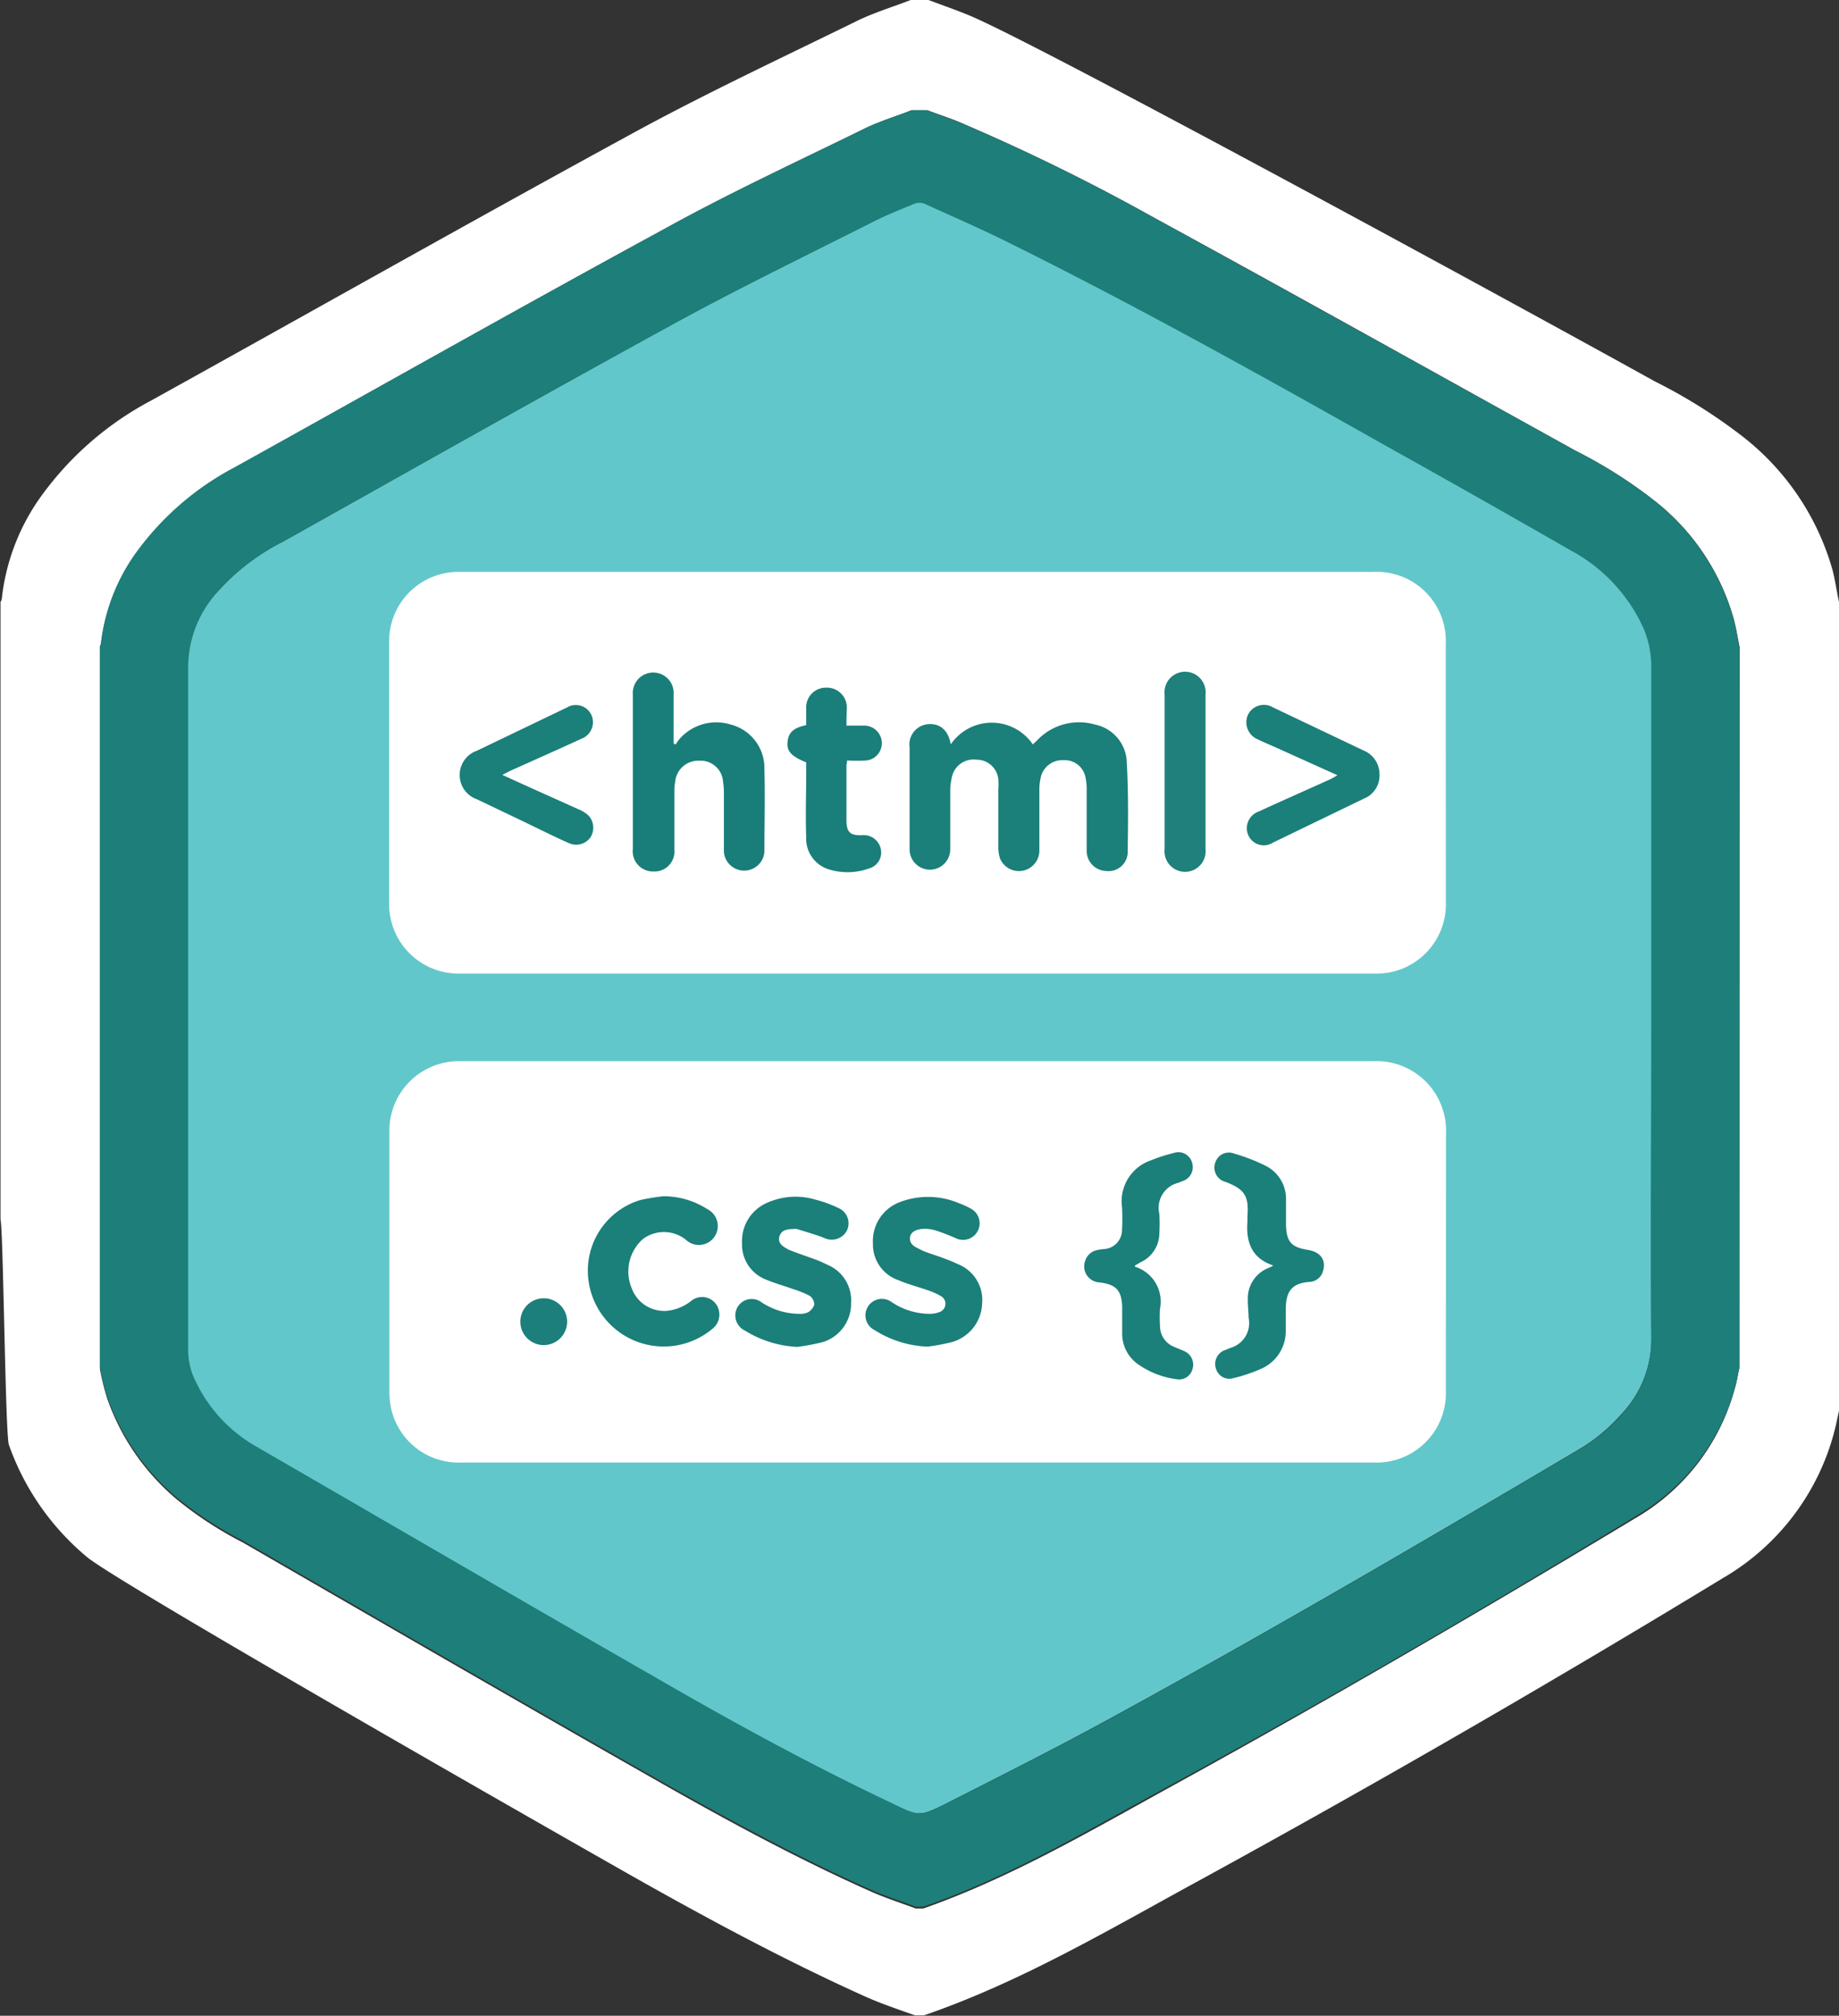 <svg xmlns="http://www.w3.org/2000/svg" width="143" height="156.71" viewBox="0 0 143 156.71">
  <rect x="0" y="0" width="143" height="156.71" fill="#333333" stroke="none"/>
  <defs>
    <style>
      .a {
        fill: #fff;
      }

      .b {
        fill: #62c7ca;
      }

      .c {
        fill: #1e7e79;
      }

      .d {
        fill: #1b7f7a;
      }

      .e {
        fill: #1d7f7b;
      }

      .f {
        fill: #197e79;
      }

      .g {
        fill: #1a7e7a;
      }

      .h {
        fill: #1f807c;
      }
    </style>
  </defs>
  <title>Ресурс 3</title>
  <g>
    <path class="a" d="M142.49,44.29A20.07,20.07,0,0,0,135.59,34a41.21,41.21,0,0,0-6.91-4.35C116.37,22.83,81,3.59,75.47,1.24,74.39.79,73.29.41,72.2,0H70.82c-1.43.55-2.92,1-4.29,1.68-5.77,2.83-11.59,5.55-17.24,8.63-12.55,6.84-25,13.88-37.52,20.82a24.9,24.9,0,0,0-8.63,7.53,16.73,16.73,0,0,0-3,7.88.59.59,0,0,1-.1.26v48c.22.86.37,16.67.65,17.52A20,20,0,0,0,6.71,121c1.72,1.58,30.14,17.86,42.36,24.8,6,3.39,12,6.62,18.22,9.42,1.26.56,2.57,1,3.87,1.46h.68c7.57-2.6,14.42-6.68,21.4-10.48q20.63-11.29,40.74-23.52A18.64,18.64,0,0,0,142.71,111c.11-.45.19-.89.29-1.32V46.8C142.82,46,142.71,45.12,142.49,44.29Zm-7.24,62.08c-.1.39-.15.79-.25,1.18A16.67,16.67,0,0,1,127.21,118c-12,7.23-24.06,14.25-36.34,21-6.2,3.41-12.32,7-19.07,9.37h-.6c-1.16-.44-2.34-.81-3.46-1.31-5.57-2.48-10.94-5.38-16.24-8.39-10.9-6.19-21.75-12.48-32.61-18.75a29,29,0,0,1-5.16-3.37,18,18,0,0,1-5.39-7.81,20.32,20.32,0,0,1-.57-2.3V50.31c0-.08.06-.16.08-.24a15,15,0,0,1,2.7-7,22.31,22.31,0,0,1,7.69-6.7C29.4,30.14,40.5,23.87,51.7,17.78c5-2.76,10.22-5.18,15.38-7.71,1.21-.61,2.53-1,3.8-1.5h1.24c1,.38,2,.69,2.92,1.11A157.45,157.45,0,0,1,89.5,16.79c11,6,22,12.15,33,18.24a36.76,36.76,0,0,1,6.16,3.9,17.78,17.78,0,0,1,6.14,9.13c.2.73.32,1.5.47,2.25Z"/>
    <rect class="a" x="27.79" y="41.21" width="86.93" height="74.28"/>
    <path class="b" d="M128.43,78.32V51.92a7.62,7.62,0,0,0-.59-3.09,12.89,12.89,0,0,0-5.69-6.09q-7.32-4.2-14.71-8.32c-9.57-5.38-19.18-10.73-29-15.61-2.13-1-4.31-2-6.49-3a1.11,1.11,0,0,0-.84,0c-1.12.45-2.26.91-3.32,1.46-5.21,2.64-10.49,5.2-15.61,8C42.05,30.83,32,36.51,22,42.11a17.26,17.26,0,0,0-5,3.8,8.83,8.83,0,0,0-2.43,5.87q0,26.6,0,53.21a5.56,5.56,0,0,0,.37,1.93,11.55,11.55,0,0,0,4.95,5.56c10.45,6,20.89,12.14,31.36,18.13,5.9,3.39,11.88,6.65,18,9.56,2.2,1.05,2.22,1.09,4.4,0,4.25-2.16,8.53-4.31,12.71-6.6,12.29-6.7,24.38-13.78,36.44-20.91a13.39,13.39,0,0,0,3.21-2.65,8.51,8.51,0,0,0,2.4-6C128.37,95.41,128.43,86.85,128.43,78.32Zm-16,29.82a5.39,5.39,0,0,1-5.55,5.56H35.81a5.36,5.36,0,0,1-5.39-4.18,6.34,6.34,0,0,1-.14-1.38q0-10,0-20.09a5.4,5.4,0,0,1,5.55-5.55h71a5.4,5.4,0,0,1,5.61,5.61Zm0-38a5.39,5.39,0,0,1-5.51,5.55H35.75a5.4,5.4,0,0,1-5.49-5.51V50a5.39,5.39,0,0,1,5.51-5.54h71a5.38,5.38,0,0,1,5.65,5.66Z"/>
    <path class="c" d="M134.78,48.06a17.78,17.78,0,0,0-6.14-9.13,36.76,36.76,0,0,0-6.16-3.9c-11-6.09-22-12.2-33-18.24A157.45,157.45,0,0,0,75,9.68c-1-.42-1.94-.73-2.92-1.11H70.88c-1.27.5-2.59.89-3.8,1.5C61.92,12.6,56.72,15,51.7,17.78,40.5,23.87,29.4,30.14,18.24,36.33A22.31,22.31,0,0,0,10.55,43a15,15,0,0,0-2.7,7c0,.08-.06.16-.08.24v56.06a20.32,20.32,0,0,0,.57,2.3,18,18,0,0,0,5.39,7.81,29,29,0,0,0,5.16,3.37c10.86,6.27,21.71,12.56,32.61,18.75,5.3,3,10.67,5.91,16.24,8.39,1.12.5,2.3.87,3.46,1.31h.6c6.75-2.33,12.87-6,19.07-9.37,12.28-6.7,24.38-13.72,36.34-21A16.67,16.67,0,0,0,135,107.55c.1-.39.15-.79.25-1.18V50.31C135.1,49.56,135,48.79,134.78,48.06ZM126.07,110a13.39,13.39,0,0,1-3.21,2.65c-12.06,7.13-24.15,14.21-36.44,20.91-4.18,2.29-8.46,4.44-12.71,6.6-2.18,1.11-2.2,1.07-4.4,0-6.16-2.91-12.14-6.17-18-9.56-10.47-6-20.91-12.08-31.36-18.13A11.55,11.55,0,0,1,15,106.92a5.56,5.56,0,0,1-.37-1.93q0-26.61,0-53.21A8.83,8.83,0,0,1,17,45.91a17.26,17.26,0,0,1,5-3.8C32,36.51,42.05,30.83,52.15,25.31c5.12-2.82,10.4-5.38,15.61-8,1.06-.55,2.2-1,3.32-1.46a1.11,1.11,0,0,1,.84,0c2.18,1,4.36,1.93,6.49,3,9.85,4.88,19.46,10.23,29,15.61q7.38,4.11,14.71,8.32a12.89,12.89,0,0,1,5.69,6.09,7.62,7.62,0,0,1,.59,3.09v26.4c0,8.53-.06,17.09,0,25.62A8.51,8.51,0,0,1,126.07,110Z"/>
    <path class="d" d="M62,104.71a8.47,8.47,0,0,1-4.08-1.27,1.3,1.3,0,0,1-.54-1.87,1.27,1.27,0,0,1,1.83-.33,5.38,5.38,0,0,0,3,.9,1.34,1.34,0,0,0,.64-.13,1.1,1.1,0,0,0,.47-.59.87.87,0,0,0-.34-.67,8.06,8.06,0,0,0-1.36-.55c-.65-.24-1.33-.42-2-.7a2.92,2.92,0,0,1-1.92-2.87,3.24,3.24,0,0,1,1.92-3.11,5.42,5.42,0,0,1,3.78-.26,9.81,9.81,0,0,1,1.81.66,1.29,1.29,0,0,1,.63,1.77,1.33,1.33,0,0,1-1.75.55c-.69-.27-1.41-.47-2.12-.69a.75.75,0,0,0-.3,0c-.45,0-.93.07-1.07.6s.32.78.72,1c.7.29,1.43.52,2.15.79.3.11.59.25.88.39a3,3,0,0,1,1.83,3,3.12,3.12,0,0,1-2.18,3A15.88,15.88,0,0,1,62,104.71Z"/>
    <path class="d" d="M72.14,104.69A8.26,8.26,0,0,1,68,103.4a1.28,1.28,0,1,1,1.34-2.17,5.33,5.33,0,0,0,3,.91,2,2,0,0,0,.69-.13.68.68,0,0,0,.13-1.25,5.35,5.35,0,0,0-1.07-.47c-.74-.26-1.5-.45-2.21-.76a2.93,2.93,0,0,1-2-2.87,3.23,3.23,0,0,1,2-3.17,6.15,6.15,0,0,1,4.71.06,5.8,5.8,0,0,1,.88.4,1.29,1.29,0,0,1-1.17,2.3c-.51-.22-1-.42-1.57-.6a3,3,0,0,0-.8-.12c-.63,0-1.09.22-1.16.62-.09.61.39.78.81,1s1.08.4,1.62.6.86.32,1.27.52a3,3,0,0,1,1.9,3.08,3.23,3.23,0,0,1-2.4,3A17,17,0,0,1,72.14,104.69Z"/>
    <path class="d" d="M51.56,93A6.28,6.28,0,0,1,55,94a1.47,1.47,0,1,1-1.68,2.37A2.73,2.73,0,0,0,50,96.32a3.37,3.37,0,0,0-.88,3.83,2.69,2.69,0,0,0,2.81,1.75,3.65,3.65,0,0,0,1.81-.76,1.34,1.34,0,0,1,2.19.93,1.39,1.39,0,0,1-.55,1.25,5.9,5.9,0,0,1-9.58-3.52,5.74,5.74,0,0,1,4-6.51A16.53,16.53,0,0,1,51.56,93Z"/>
    <path class="d" d="M88.25,98.39c0,.06,0,.1.07.11a2.83,2.83,0,0,1,1.88,3.25,11.75,11.75,0,0,0,0,1.33,1.74,1.74,0,0,0,1.16,1.65c.26.12.53.21.79.34a1.14,1.14,0,0,1,.57,1.39,1.07,1.07,0,0,1-1.18.77A6.75,6.75,0,0,1,88.41,106a2.91,2.91,0,0,1-1.15-2.25c0-.73,0-1.47,0-2.2-.06-1.25-.48-1.68-1.72-1.85A1.25,1.25,0,0,1,84.39,98a1.21,1.21,0,0,1,.91-.81,2.89,2.89,0,0,1,.5-.08,1.5,1.5,0,0,0,1.45-1.51,16.83,16.83,0,0,0,0-1.74,3.36,3.36,0,0,1,2.27-3.66,11.76,11.76,0,0,1,1.74-.56,1.1,1.1,0,0,1,1.43.73,1.14,1.14,0,0,1-.76,1.46l-.33.13a2,2,0,0,0-1.45,2.4,13,13,0,0,1,0,1.53,2.49,2.49,0,0,1-1.46,2.24Z"/>
    <path class="d" d="M99,98.38c-1.66-.56-2.12-1.8-2-3.4,0-.13,0-.27,0-.41.12-1.58-.2-2.1-1.68-2.68a1.15,1.15,0,0,1-.82-1.51,1.11,1.11,0,0,1,1.49-.69,14,14,0,0,1,2.36.91A2.87,2.87,0,0,1,100,93.19c0,.7,0,1.4,0,2.1.05,1.27.43,1.67,1.69,1.88,1,.15,1.44.8,1.19,1.63a1.14,1.14,0,0,1-1.08.86c-1.41.11-1.84.8-1.82,2.25,0,.51,0,1,0,1.54a3.19,3.19,0,0,1-2,3,12.57,12.57,0,0,1-2.07.69,1.08,1.08,0,0,1-1.36-.75,1.14,1.14,0,0,1,.73-1.44l.42-.17a2,2,0,0,0,1.39-2.34c0-.47-.07-.95-.06-1.43a2.53,2.53,0,0,1,1.57-2.42l.33-.15Z"/>
    <path class="e" d="M44.1,102.75a1.82,1.82,0,0,1-3.64,0,1.82,1.82,0,0,1,3.64,0Z"/>
    <path class="d" d="M73.93,57.87a3.86,3.86,0,0,1,6.38,0c.13-.12.26-.23.37-.35a4.49,4.49,0,0,1,4.51-1.18,3.08,3.08,0,0,1,2.43,3c.13,2.28.1,4.57.07,6.86A1.49,1.49,0,0,1,86,67.71a1.56,1.56,0,0,1-1.5-1.62c0-1.55,0-3.11,0-4.66a4,4,0,0,0-.08-.92A1.64,1.64,0,0,0,82.7,59.1a1.71,1.71,0,0,0-1.79,1.43,4,4,0,0,0-.09.91c0,1.56,0,3.11,0,4.66a1.59,1.59,0,0,1-3.07.61,3.09,3.09,0,0,1-.12-1c0-1.45,0-2.9,0-4.35a4.9,4.9,0,0,0,0-.77,1.69,1.69,0,0,0-1.7-1.53A1.72,1.72,0,0,0,74,60.51a4.8,4.8,0,0,0-.11,1.07c0,1.48,0,3,0,4.45a1.58,1.58,0,1,1-3.16,0V58.09a1.58,1.58,0,0,1,1.43-1.79C73.1,56.22,73.74,56.77,73.93,57.87Z"/>
    <path class="f" d="M52.55,57.87a3,3,0,0,1,.28-.41,3.8,3.8,0,0,1,4-1.13,3.49,3.49,0,0,1,2.61,3.5c.06,2.14,0,4.27,0,6.4a1.58,1.58,0,0,1-3.15,0c0-1.54,0-3.08,0-4.61a5.1,5.1,0,0,0-.07-.87,1.74,1.74,0,0,0-1.84-1.61,1.8,1.8,0,0,0-1.88,1.65,4.17,4.17,0,0,0-.06.71c0,1.52,0,3,0,4.56a1.55,1.55,0,0,1-1.62,1.69A1.57,1.57,0,0,1,49.21,66q0-6,0-12a1.59,1.59,0,1,1,3.17,0c0,1.11,0,2.22,0,3.33v.48Z"/>
    <path class="g" d="M65.82,56.41h1.37a1.37,1.37,0,0,1,1.38,1.3,1.35,1.35,0,0,1-1.2,1.41,12.47,12.47,0,0,1-1.5,0c0,.17-.05.28-.05.39,0,1.42,0,2.83,0,4.25,0,.95.3,1.21,1.24,1.17A1.35,1.35,0,0,1,68.49,66a1.28,1.28,0,0,1-.9,1.51,4.93,4.93,0,0,1-3.06.1,2.49,2.49,0,0,1-1.84-2.53c-.06-1.67,0-3.35,0-5v-.81c-1.17-.48-1.53-.87-1.45-1.61s.49-1.08,1.45-1.29c0-.43,0-.87,0-1.32a1.53,1.53,0,0,1,1.56-1.59,1.55,1.55,0,0,1,1.6,1.62C65.83,55.48,65.82,55.91,65.82,56.41Z"/>
    <path class="d" d="M39.06,60.24c2,.92,4,1.81,6,2.71a2.49,2.49,0,0,1,.72.47,1.4,1.4,0,0,1,.12,1.7,1.37,1.37,0,0,1-1.7.41C43,65,41.7,64.34,40.44,63.74l-3.35-1.6a2,2,0,0,1,0-3.78l7-3.36a1.33,1.33,0,0,1,1.88.55,1.37,1.37,0,0,1-.78,1.89c-1.82.84-3.65,1.65-5.48,2.47Z"/>
    <path class="d" d="M104,60.27l-4.7-2.12c-.5-.22-1-.43-1.49-.67a1.43,1.43,0,0,1-.77-1.91A1.38,1.38,0,0,1,99,55l7,3.33a2,2,0,0,1,1.27,1.86,1.94,1.94,0,0,1-1.22,1.9L99,65.5A1.32,1.32,0,0,1,97.1,65a1.37,1.37,0,0,1,.75-1.9c1.88-.86,3.78-1.7,5.66-2.55Z"/>
    <path class="h" d="M90.56,60V54a1.6,1.6,0,1,1,3.18,0V66a1.6,1.6,0,1,1-3.18,0Z"/>
  </g>
</svg>
